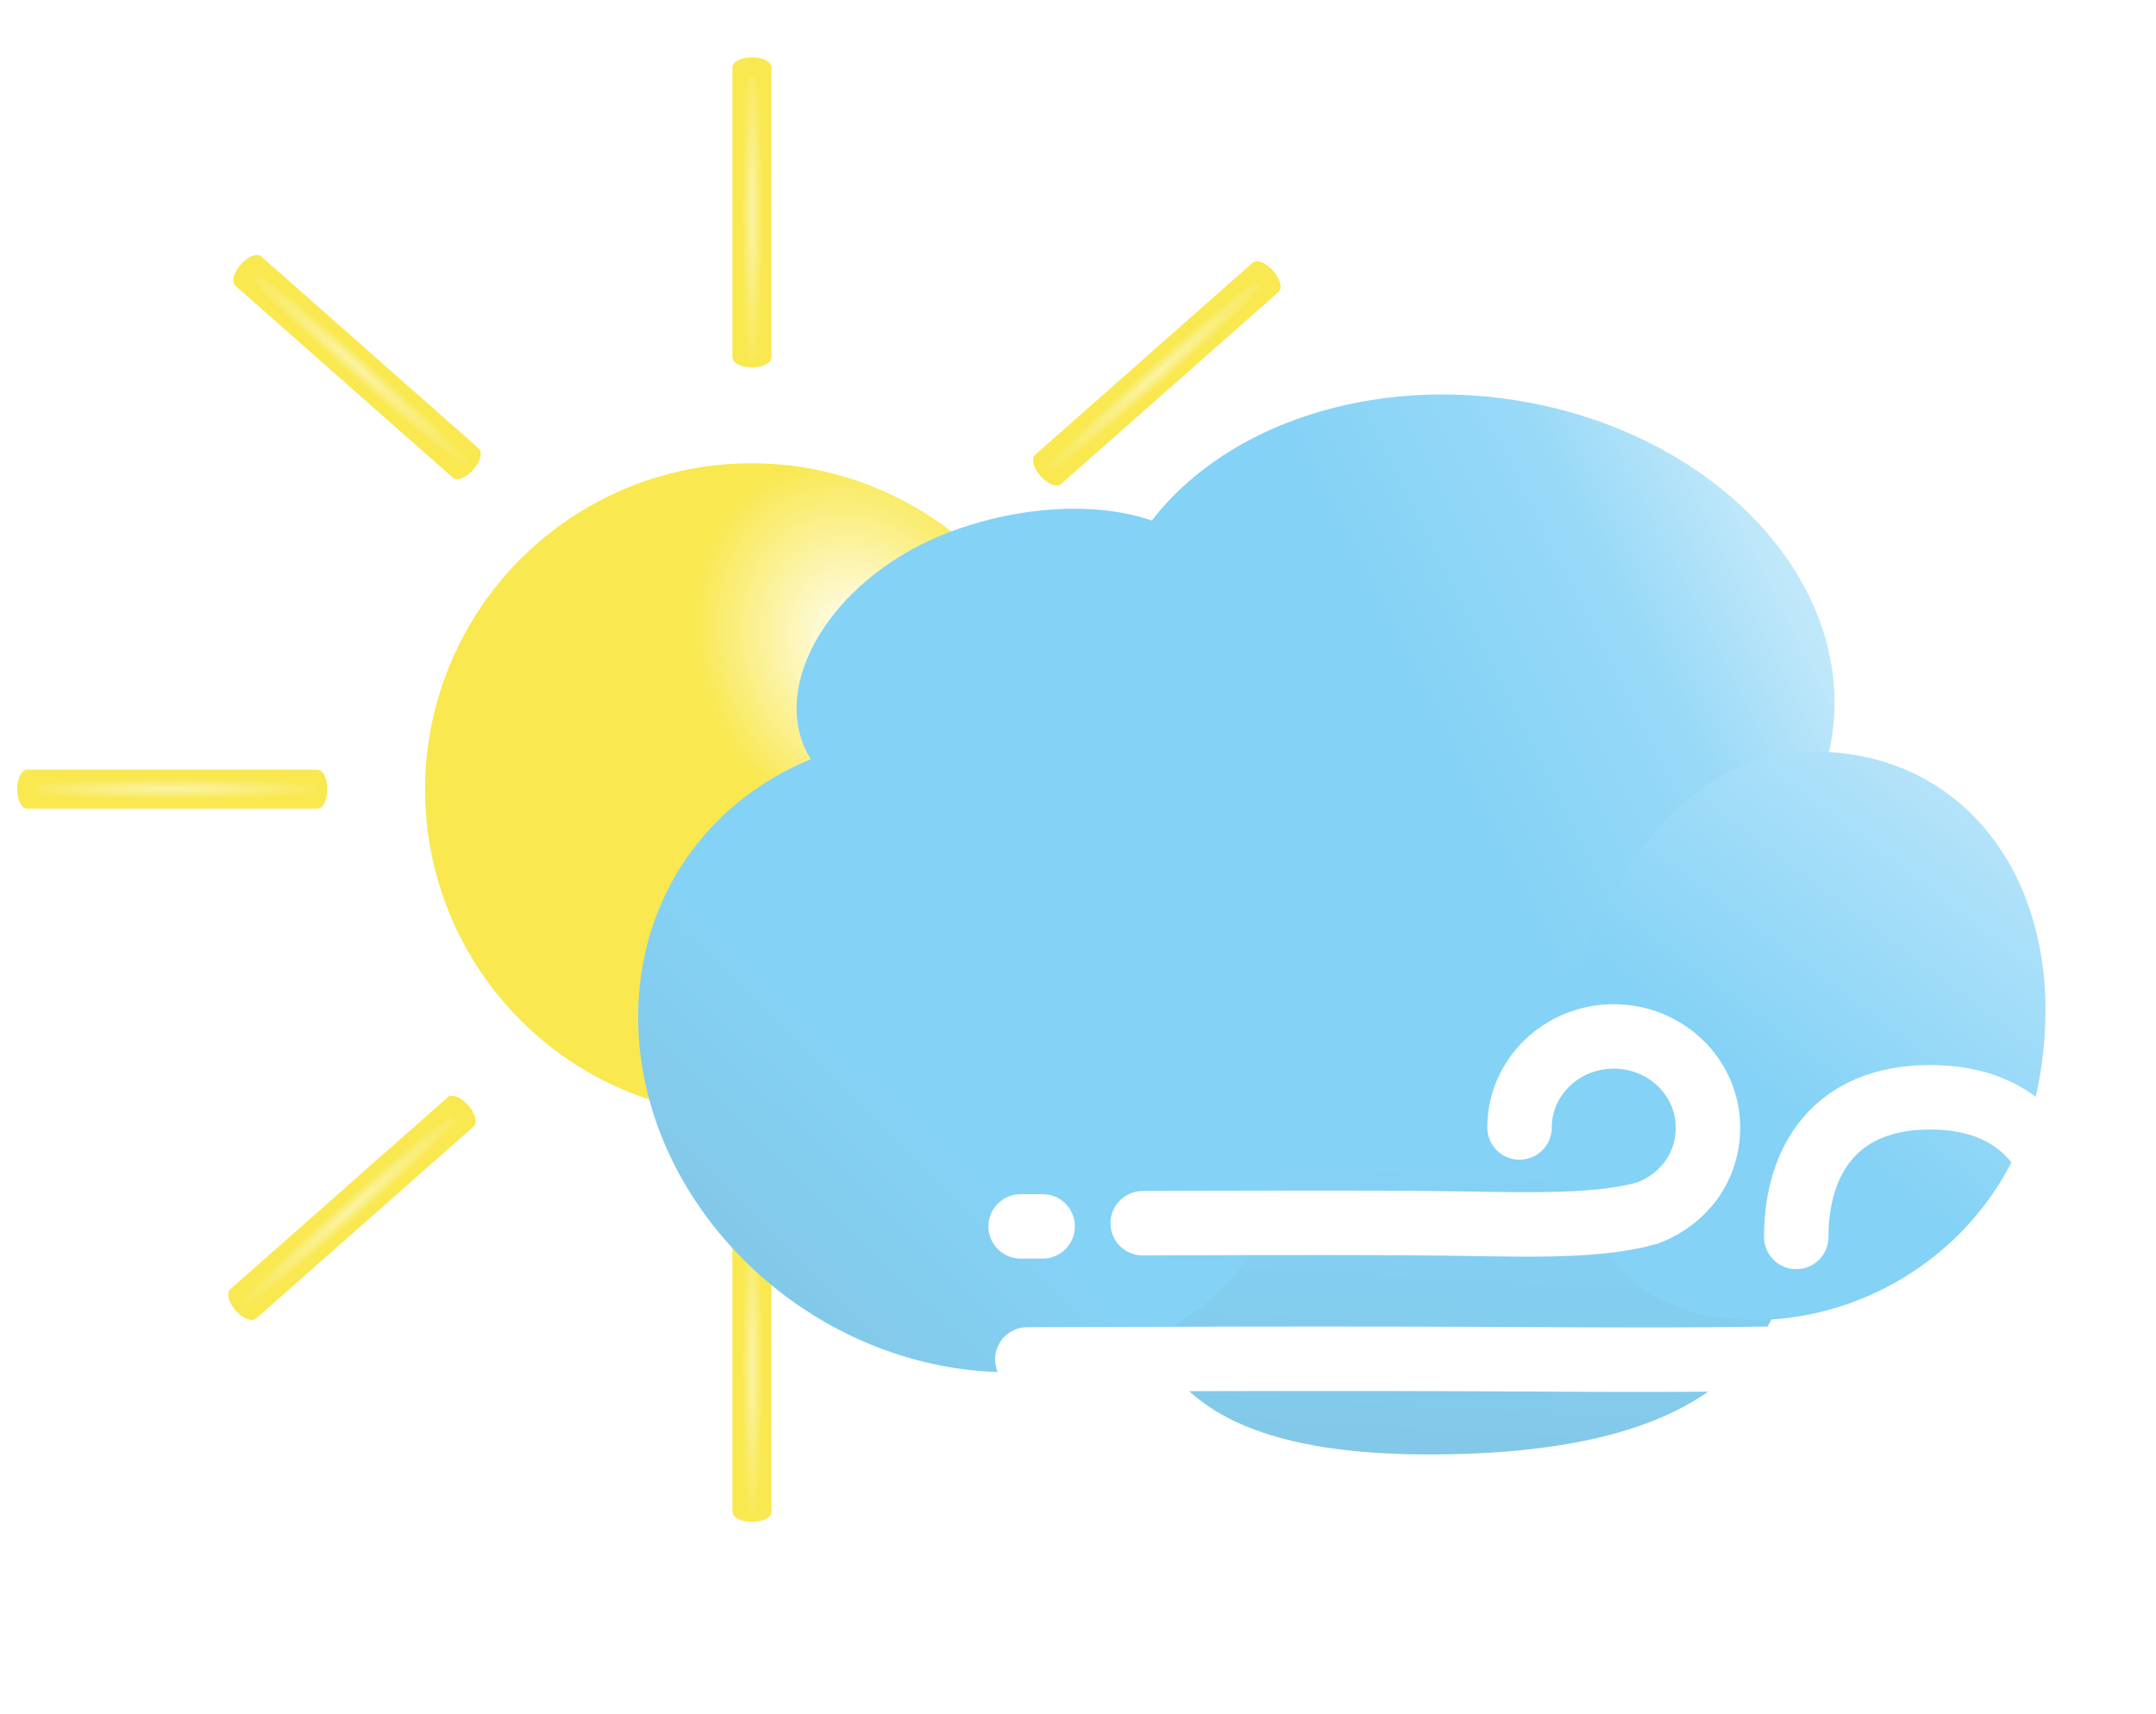 <svg width="1505" height="1197" viewBox="0 0 1505 1197" fill="none" xmlns="http://www.w3.org/2000/svg">
<g filter="url(#filter0_dii_22_173)">
<g filter="url(#filter1_d_22_173)">
<circle cx="552.599" cy="523.337" r="227.892" fill="url(#paint0_radial_22_173)"/>
</g>
<g filter="url(#filter2_d_22_173)">
<rect x="539.34" y="18.312" width="27.145" height="203.092" fill="#F9E84F"/>
<ellipse cx="552.912" cy="221.686" rx="13.572" ry="6.842" fill="#F9E84F"/>
<rect width="27.145" height="203.092" transform="matrix(-1 0 0 1 566.484 18.312)" fill="url(#paint1_radial_22_173)" fill-opacity="0.5"/>
<ellipse cx="552.912" cy="18.842" rx="13.572" ry="6.842" fill="#F9E84F"/>
</g>
<g filter="url(#filter3_d_22_173)">
<rect x="539.34" y="824.457" width="27.145" height="203.094" fill="#F9E84F"/>
<ellipse cx="552.912" cy="1027.83" rx="13.572" ry="6.842" fill="#F9E84F"/>
<rect width="27.145" height="203.094" transform="matrix(-1 0 0 1 566.484 824.457)" fill="url(#paint2_radial_22_173)" fill-opacity="0.5"/>
<ellipse cx="552.912" cy="824.99" rx="13.572" ry="6.842" fill="#F9E84F"/>
</g>
<g filter="url(#filter4_d_22_173)">
<rect x="744.82" y="759.34" width="27.145" height="203.093" transform="rotate(-48.55 744.82 759.34)" fill="#F9E84F"/>
<ellipse cx="906.24" cy="883.794" rx="13.572" ry="6.842" transform="rotate(-48.55 906.24 883.794)" fill="#F9E84F"/>
<rect width="27.145" height="203.093" transform="matrix(-0.662 0.75 0.75 0.662 762.791 738.992)" fill="url(#paint3_radial_22_173)" fill-opacity="0.5"/>
<ellipse cx="754.201" cy="749.516" rx="13.572" ry="6.842" transform="rotate(-48.55 754.201 749.516)" fill="#F9E84F"/>
</g>
<g filter="url(#filter5_d_22_173)">
<rect x="191.82" y="170.988" width="27.145" height="203.093" transform="rotate(-48.55 191.82 170.988)" fill="#F9E84F"/>
<ellipse cx="353.24" cy="295.442" rx="13.572" ry="6.842" transform="rotate(-48.55 353.24 295.442)" fill="#F9E84F"/>
<rect width="27.145" height="203.093" transform="matrix(-0.662 0.75 0.75 0.662 209.791 150.641)" fill="url(#paint4_radial_22_173)" fill-opacity="0.5"/>
<ellipse cx="201.201" cy="161.165" rx="13.572" ry="6.842" transform="rotate(-48.55 201.201 161.165)" fill="#F9E84F"/>
</g>
<g filter="url(#filter6_d_22_173)">
<rect x="902.951" y="155.059" width="27.145" height="203.093" transform="rotate(48.55 902.951 155.059)" fill="#F9E84F"/>
<ellipse cx="759.501" cy="299.858" rx="13.572" ry="6.842" transform="rotate(48.55 759.501 299.858)" fill="#F9E84F"/>
<rect width="27.145" height="203.093" transform="matrix(-0.662 -0.75 -0.75 0.662 920.92 175.406)" fill="url(#paint5_radial_22_173)" fill-opacity="0.5"/>
<ellipse cx="911.538" cy="165.577" rx="13.572" ry="6.842" transform="rotate(48.55 911.538 165.577)" fill="#F9E84F"/>
</g>
<g filter="url(#filter7_d_22_173)">
<rect x="341.109" y="737.73" width="27.145" height="203.093" transform="rotate(48.55 341.109 737.73)" fill="#F9E84F"/>
<ellipse cx="197.659" cy="882.53" rx="13.572" ry="6.842" transform="rotate(48.55 197.659 882.53)" fill="#F9E84F"/>
<rect width="27.145" height="203.093" transform="matrix(-0.662 -0.75 -0.75 0.662 359.078 758.078)" fill="url(#paint6_radial_22_173)" fill-opacity="0.5"/>
<ellipse cx="349.696" cy="748.253" rx="13.572" ry="6.842" transform="rotate(48.55 349.696 748.253)" fill="#F9E84F"/>
</g>
<g filter="url(#filter8_d_22_173)">
<rect x="46.31" y="536.59" width="27.145" height="203.093" transform="rotate(-90 46.31 536.59)" fill="#F9E84F"/>
<ellipse cx="249.686" cy="523.017" rx="13.572" ry="6.842" transform="rotate(-90 249.686 523.017)" fill="#F9E84F"/>
<rect width="27.145" height="203.093" transform="matrix(0 1 1 0 46.31 509.445)" fill="url(#paint7_radial_22_173)" fill-opacity="0.5"/>
<ellipse cx="46.842" cy="523.017" rx="13.572" ry="6.842" transform="rotate(-90 46.842 523.017)" fill="#F9E84F"/>
</g>
<g filter="url(#filter9_d_22_173)">
<rect x="853.721" y="536.59" width="27.145" height="203.093" transform="rotate(-90 853.721 536.59)" fill="#F9E84F"/>
<ellipse cx="1057.09" cy="523.017" rx="13.572" ry="6.842" transform="rotate(-90 1057.09 523.017)" fill="#F9E84F"/>
<rect width="27.145" height="203.093" transform="matrix(0 1 1 0 853.721 509.445)" fill="url(#paint8_radial_22_173)" fill-opacity="0.5"/>
<ellipse cx="854.25" cy="523.017" rx="13.572" ry="6.842" transform="rotate(-90 854.25 523.017)" fill="#F9E84F"/>
</g>
</g>
<g filter="url(#filter10_diii_22_173)">
<path d="M1276.52 826.614C1267.85 902.149 1244.35 999.045 1012.28 997.521C780.206 995.996 813.2 865.592 821.867 790.058C830.534 714.523 925.339 659.036 1048.12 671.653C1170.91 684.271 1285.19 751.079 1276.52 826.614Z" fill="url(#paint9_linear_22_173)"/>
<path d="M1209.73 586.394C1201.06 661.928 1177.56 758.825 945.487 757.301C713.416 755.776 746.41 625.372 755.077 549.838C763.743 474.303 858.548 418.816 981.333 431.433C1104.12 444.05 1218.4 510.859 1209.73 586.394Z" fill="url(#paint10_linear_22_173)"/>
<ellipse cx="256.535" cy="199.547" rx="256.535" ry="199.547" transform="matrix(0.985 0.171 -0.19 0.982 830.32 218.426)" fill="url(#paint11_linear_22_173)"/>
<path d="M870.572 384.208C892.104 434.564 846.983 504.356 770.012 533.833C693.041 563.309 602.98 553.824 581.448 503.468C559.916 453.112 605.037 383.32 682.008 353.843C758.979 324.366 849.04 333.852 870.572 384.208Z" fill="url(#paint12_linear_22_173)"/>
<path d="M861.683 891.718C771.674 968.15 625.018 952.39 534.117 856.517C443.217 760.644 442.495 620.964 532.504 544.533C622.513 468.101 769.17 483.861 860.07 579.734C950.97 675.606 951.693 815.286 861.683 891.718Z" fill="url(#paint13_linear_22_173)"/>
<path d="M1218.31 901.58C1123.45 887.019 1095.34 789.028 1115.52 671.253C1158.32 560.998 1217.67 494.211 1312.52 508.771C1407.38 523.331 1463.98 616.289 1443.79 734.064C1423.61 851.839 1313.16 916.14 1218.31 901.58Z" fill="url(#paint14_linear_22_173)"/>
</g>
<g filter="url(#filter11_dii_22_173)">
<g filter="url(#filter12_d_22_173)">
<path d="M752.475 816.293H767.818" stroke="white" stroke-width="45" stroke-linecap="round"/>
</g>
<g filter="url(#filter13_d_22_173)">
<path d="M916.965 1004.32H965.19" stroke="white" stroke-width="45" stroke-linecap="round"/>
</g>
<g filter="url(#filter14_d_22_173)">
<path d="M1034.96 1003.58C1062.36 1003.58 1143 1004.24 1233.6 1003.58C1293.26 1003.15 1350.66 996.211 1388.13 1010.98C1412.47 1020.57 1429.51 1042.52 1429.51 1070.43C1429.51 1105.54 1400.07 1134 1363.75 1134C1327.43 1134 1297.99 1105.54 1297.99 1070.43" stroke="white" stroke-width="45" stroke-linecap="round"/>
</g>
<g filter="url(#filter15_d_22_173)">
<path d="M837.684 814.1C865.083 814.1 945.723 813.443 1036.33 814.1C1095.98 814.532 1152.5 818 1190.86 806.702C1215.2 797.111 1232.23 775.161 1232.23 747.246C1232.23 712.139 1202.79 683.68 1166.47 683.68C1130.16 683.68 1100.72 712.139 1100.72 747.246" stroke="white" stroke-width="45" stroke-linecap="round"/>
</g>
<g filter="url(#filter16_d_22_173)">
<path d="M757.131 909.182C807.515 909.182 955.804 908.195 1122.41 909.182C1232.11 909.831 1330.05 909.182 1408.41 903.421C1443 900.878 1481.84 861 1481.84 823.689C1481.84 770.954 1454.09 726.148 1387.31 726.148C1320.53 726.148 1293.88 770.954 1293.88 823.689" stroke="white" stroke-width="45" stroke-linecap="round"/>
</g>
</g>
<defs>
<filter id="filter0_dii_22_173" x="0" y="10" width="1065.94" height="1064.67" filterUnits="userSpaceOnUse" color-interpolation-filters="sRGB">
<feFlood flood-opacity="0" result="BackgroundImageFix"/>
<feColorMatrix in="SourceAlpha" type="matrix" values="0 0 0 0 0 0 0 0 0 0 0 0 0 0 0 0 0 0 127 0" result="hardAlpha"/>
<feOffset dx="-20" dy="20"/>
<feGaussianBlur stdDeviation="10"/>
<feComposite in2="hardAlpha" operator="out"/>
<feColorMatrix type="matrix" values="0 0 0 0 0 0 0 0 0 0 0 0 0 0 0 0 0 0 0.25 0"/>
<feBlend mode="normal" in2="BackgroundImageFix" result="effect1_dropShadow_22_173"/>
<feBlend mode="normal" in="SourceGraphic" in2="effect1_dropShadow_22_173" result="shape"/>
<feColorMatrix in="SourceAlpha" type="matrix" values="0 0 0 0 0 0 0 0 0 0 0 0 0 0 0 0 0 0 127 0" result="hardAlpha"/>
<feOffset dx="2" dy="-2"/>
<feGaussianBlur stdDeviation="1"/>
<feComposite in2="hardAlpha" operator="arithmetic" k2="-1" k3="1"/>
<feColorMatrix type="matrix" values="0 0 0 0 0 0 0 0 0 0 0 0 0 0 0 0 0 0 0.25 0"/>
<feBlend mode="normal" in2="shape" result="effect2_innerShadow_22_173"/>
<feColorMatrix in="SourceAlpha" type="matrix" values="0 0 0 0 0 0 0 0 0 0 0 0 0 0 0 0 0 0 127 0" result="hardAlpha"/>
<feOffset dx="-2" dy="2"/>
<feGaussianBlur stdDeviation="1"/>
<feComposite in2="hardAlpha" operator="arithmetic" k2="-1" k3="1"/>
<feColorMatrix type="matrix" values="0 0 0 0 1 0 0 0 0 1 0 0 0 0 1 0 0 0 0.25 0"/>
<feBlend mode="normal" in2="effect2_innerShadow_22_173" result="effect3_innerShadow_22_173"/>
</filter>
<filter id="filter1_d_22_173" x="296.707" y="283.445" width="495.783" height="495.781" filterUnits="userSpaceOnUse" color-interpolation-filters="sRGB">
<feFlood flood-opacity="0" result="BackgroundImageFix"/>
<feColorMatrix in="SourceAlpha" type="matrix" values="0 0 0 0 0 0 0 0 0 0 0 0 0 0 0 0 0 0 127 0" result="hardAlpha"/>
<feOffset dx="-8" dy="8"/>
<feGaussianBlur stdDeviation="10"/>
<feComposite in2="hardAlpha" operator="out"/>
<feColorMatrix type="matrix" values="0 0 0 0 0 0 0 0 0 0 0 0 0 0 0 0 0 0 0.25 0"/>
<feBlend mode="normal" in2="BackgroundImageFix" result="effect1_dropShadow_22_173"/>
<feBlend mode="normal" in="SourceGraphic" in2="effect1_dropShadow_22_173" result="shape"/>
</filter>
<filter id="filter2_d_22_173" x="511.34" y="0" width="67.144" height="256.527" filterUnits="userSpaceOnUse" color-interpolation-filters="sRGB">
<feFlood flood-opacity="0" result="BackgroundImageFix"/>
<feColorMatrix in="SourceAlpha" type="matrix" values="0 0 0 0 0 0 0 0 0 0 0 0 0 0 0 0 0 0 127 0" result="hardAlpha"/>
<feOffset dx="-8" dy="8"/>
<feGaussianBlur stdDeviation="10"/>
<feComposite in2="hardAlpha" operator="out"/>
<feColorMatrix type="matrix" values="0 0 0 0 0 0 0 0 0 0 0 0 0 0 0 0 0 0 0.25 0"/>
<feBlend mode="normal" in2="BackgroundImageFix" result="effect1_dropShadow_22_173"/>
<feBlend mode="normal" in="SourceGraphic" in2="effect1_dropShadow_22_173" result="shape"/>
</filter>
<filter id="filter3_d_22_173" x="511.34" y="806.148" width="67.144" height="256.523" filterUnits="userSpaceOnUse" color-interpolation-filters="sRGB">
<feFlood flood-opacity="0" result="BackgroundImageFix"/>
<feColorMatrix in="SourceAlpha" type="matrix" values="0 0 0 0 0 0 0 0 0 0 0 0 0 0 0 0 0 0 127 0" result="hardAlpha"/>
<feOffset dx="-8" dy="8"/>
<feGaussianBlur stdDeviation="10"/>
<feComposite in2="hardAlpha" operator="out"/>
<feColorMatrix type="matrix" values="0 0 0 0 0 0 0 0 0 0 0 0 0 0 0 0 0 0 0.25 0"/>
<feBlend mode="normal" in2="BackgroundImageFix" result="effect1_dropShadow_22_173"/>
<feBlend mode="normal" in="SourceGraphic" in2="effect1_dropShadow_22_173" result="shape"/>
</filter>
<filter id="filter4_d_22_173" x="715.854" y="726.379" width="212.732" height="196.555" filterUnits="userSpaceOnUse" color-interpolation-filters="sRGB">
<feFlood flood-opacity="0" result="BackgroundImageFix"/>
<feColorMatrix in="SourceAlpha" type="matrix" values="0 0 0 0 0 0 0 0 0 0 0 0 0 0 0 0 0 0 127 0" result="hardAlpha"/>
<feOffset dx="-8" dy="8"/>
<feGaussianBlur stdDeviation="10"/>
<feComposite in2="hardAlpha" operator="out"/>
<feColorMatrix type="matrix" values="0 0 0 0 0 0 0 0 0 0 0 0 0 0 0 0 0 0 0.25 0"/>
<feBlend mode="normal" in2="BackgroundImageFix" result="effect1_dropShadow_22_173"/>
<feBlend mode="normal" in="SourceGraphic" in2="effect1_dropShadow_22_173" result="shape"/>
</filter>
<filter id="filter5_d_22_173" x="162.854" y="138.027" width="212.732" height="196.555" filterUnits="userSpaceOnUse" color-interpolation-filters="sRGB">
<feFlood flood-opacity="0" result="BackgroundImageFix"/>
<feColorMatrix in="SourceAlpha" type="matrix" values="0 0 0 0 0 0 0 0 0 0 0 0 0 0 0 0 0 0 127 0" result="hardAlpha"/>
<feOffset dx="-8" dy="8"/>
<feGaussianBlur stdDeviation="10"/>
<feComposite in2="hardAlpha" operator="out"/>
<feColorMatrix type="matrix" values="0 0 0 0 0 0 0 0 0 0 0 0 0 0 0 0 0 0 0.25 0"/>
<feBlend mode="normal" in2="BackgroundImageFix" result="effect1_dropShadow_22_173"/>
<feBlend mode="normal" in="SourceGraphic" in2="effect1_dropShadow_22_173" result="shape"/>
</filter>
<filter id="filter6_d_22_173" x="721.154" y="142.438" width="212.73" height="196.559" filterUnits="userSpaceOnUse" color-interpolation-filters="sRGB">
<feFlood flood-opacity="0" result="BackgroundImageFix"/>
<feColorMatrix in="SourceAlpha" type="matrix" values="0 0 0 0 0 0 0 0 0 0 0 0 0 0 0 0 0 0 127 0" result="hardAlpha"/>
<feOffset dx="-8" dy="8"/>
<feGaussianBlur stdDeviation="10"/>
<feComposite in2="hardAlpha" operator="out"/>
<feColorMatrix type="matrix" values="0 0 0 0 0 0 0 0 0 0 0 0 0 0 0 0 0 0 0.25 0"/>
<feBlend mode="normal" in2="BackgroundImageFix" result="effect1_dropShadow_22_173"/>
<feBlend mode="normal" in="SourceGraphic" in2="effect1_dropShadow_22_173" result="shape"/>
</filter>
<filter id="filter7_d_22_173" x="159.312" y="725.113" width="212.73" height="196.555" filterUnits="userSpaceOnUse" color-interpolation-filters="sRGB">
<feFlood flood-opacity="0" result="BackgroundImageFix"/>
<feColorMatrix in="SourceAlpha" type="matrix" values="0 0 0 0 0 0 0 0 0 0 0 0 0 0 0 0 0 0 127 0" result="hardAlpha"/>
<feOffset dx="-8" dy="8"/>
<feGaussianBlur stdDeviation="10"/>
<feComposite in2="hardAlpha" operator="out"/>
<feColorMatrix type="matrix" values="0 0 0 0 0 0 0 0 0 0 0 0 0 0 0 0 0 0 0.25 0"/>
<feBlend mode="normal" in2="BackgroundImageFix" result="effect1_dropShadow_22_173"/>
<feBlend mode="normal" in="SourceGraphic" in2="effect1_dropShadow_22_173" result="shape"/>
</filter>
<filter id="filter8_d_22_173" x="12" y="497.445" width="256.527" height="67.144" filterUnits="userSpaceOnUse" color-interpolation-filters="sRGB">
<feFlood flood-opacity="0" result="BackgroundImageFix"/>
<feColorMatrix in="SourceAlpha" type="matrix" values="0 0 0 0 0 0 0 0 0 0 0 0 0 0 0 0 0 0 127 0" result="hardAlpha"/>
<feOffset dx="-8" dy="8"/>
<feGaussianBlur stdDeviation="10"/>
<feComposite in2="hardAlpha" operator="out"/>
<feColorMatrix type="matrix" values="0 0 0 0 0 0 0 0 0 0 0 0 0 0 0 0 0 0 0.25 0"/>
<feBlend mode="normal" in2="BackgroundImageFix" result="effect1_dropShadow_22_173"/>
<feBlend mode="normal" in="SourceGraphic" in2="effect1_dropShadow_22_173" result="shape"/>
</filter>
<filter id="filter9_d_22_173" x="819.408" y="497.445" width="256.527" height="67.144" filterUnits="userSpaceOnUse" color-interpolation-filters="sRGB">
<feFlood flood-opacity="0" result="BackgroundImageFix"/>
<feColorMatrix in="SourceAlpha" type="matrix" values="0 0 0 0 0 0 0 0 0 0 0 0 0 0 0 0 0 0 127 0" result="hardAlpha"/>
<feOffset dx="-8" dy="8"/>
<feGaussianBlur stdDeviation="10"/>
<feComposite in2="hardAlpha" operator="out"/>
<feColorMatrix type="matrix" values="0 0 0 0 0 0 0 0 0 0 0 0 0 0 0 0 0 0 0.25 0"/>
<feBlend mode="normal" in2="BackgroundImageFix" result="effect1_dropShadow_22_173"/>
<feBlend mode="normal" in="SourceGraphic" in2="effect1_dropShadow_22_173" result="shape"/>
</filter>
<filter id="filter10_diii_22_173" x="425.467" y="255.301" width="1024.4" height="782.238" filterUnits="userSpaceOnUse" color-interpolation-filters="sRGB">
<feFlood flood-opacity="0" result="BackgroundImageFix"/>
<feColorMatrix in="SourceAlpha" type="matrix" values="0 0 0 0 0 0 0 0 0 0 0 0 0 0 0 0 0 0 127 0" result="hardAlpha"/>
<feOffset dx="-20" dy="20"/>
<feGaussianBlur stdDeviation="10"/>
<feComposite in2="hardAlpha" operator="out"/>
<feColorMatrix type="matrix" values="0 0 0 0 0 0 0 0 0 0 0 0 0 0 0 0 0 0 0.25 0"/>
<feBlend mode="normal" in2="BackgroundImageFix" result="effect1_dropShadow_22_173"/>
<feBlend mode="normal" in="SourceGraphic" in2="effect1_dropShadow_22_173" result="shape"/>
<feColorMatrix in="SourceAlpha" type="matrix" values="0 0 0 0 0 0 0 0 0 0 0 0 0 0 0 0 0 0 127 0" result="hardAlpha"/>
<feOffset dx="2" dy="-2"/>
<feGaussianBlur stdDeviation="1"/>
<feComposite in2="hardAlpha" operator="arithmetic" k2="-1" k3="1"/>
<feColorMatrix type="matrix" values="0 0 0 0 0 0 0 0 0 0 0 0 0 0 0 0 0 0 0.25 0"/>
<feBlend mode="normal" in2="shape" result="effect2_innerShadow_22_173"/>
<feColorMatrix in="SourceAlpha" type="matrix" values="0 0 0 0 0 0 0 0 0 0 0 0 0 0 0 0 0 0 127 0" result="hardAlpha"/>
<feOffset dx="-2" dy="2"/>
<feGaussianBlur stdDeviation="1"/>
<feComposite in2="hardAlpha" operator="arithmetic" k2="-1" k3="1"/>
<feColorMatrix type="matrix" values="0 0 0 0 1 0 0 0 0 1 0 0 0 0 1 0 0 0 0.25 0"/>
<feBlend mode="normal" in2="effect2_innerShadow_22_173" result="effect3_innerShadow_22_173"/>
<feColorMatrix in="SourceAlpha" type="matrix" values="0 0 0 0 0 0 0 0 0 0 0 0 0 0 0 0 0 0 127 0" result="hardAlpha"/>
<feOffset dy="-2"/>
<feGaussianBlur stdDeviation="2"/>
<feComposite in2="hardAlpha" operator="arithmetic" k2="-1" k3="1"/>
<feColorMatrix type="matrix" values="0 0 0 0 0 0 0 0 0 0 0 0 0 0 0 0 0 0 0.25 0"/>
<feBlend mode="normal" in2="effect3_innerShadow_22_173" result="effect4_innerShadow_22_173"/>
</filter>
<filter id="filter11_dii_22_173" x="689.975" y="659.18" width="816.363" height="537.32" filterUnits="userSpaceOnUse" color-interpolation-filters="sRGB">
<feFlood flood-opacity="0" result="BackgroundImageFix"/>
<feColorMatrix in="SourceAlpha" type="matrix" values="0 0 0 0 0 0 0 0 0 0 0 0 0 0 0 0 0 0 127 0" result="hardAlpha"/>
<feOffset dx="-20" dy="20"/>
<feGaussianBlur stdDeviation="10"/>
<feComposite in2="hardAlpha" operator="out"/>
<feColorMatrix type="matrix" values="0 0 0 0 0 0 0 0 0 0 0 0 0 0 0 0 0 0 0.25 0"/>
<feBlend mode="normal" in2="BackgroundImageFix" result="effect1_dropShadow_22_173"/>
<feBlend mode="normal" in="SourceGraphic" in2="effect1_dropShadow_22_173" result="shape"/>
<feColorMatrix in="SourceAlpha" type="matrix" values="0 0 0 0 0 0 0 0 0 0 0 0 0 0 0 0 0 0 127 0" result="hardAlpha"/>
<feOffset dx="2" dy="-2"/>
<feGaussianBlur stdDeviation="1"/>
<feComposite in2="hardAlpha" operator="arithmetic" k2="-1" k3="1"/>
<feColorMatrix type="matrix" values="0 0 0 0 0 0 0 0 0 0 0 0 0 0 0 0 0 0 0.25 0"/>
<feBlend mode="normal" in2="shape" result="effect2_innerShadow_22_173"/>
<feColorMatrix in="SourceAlpha" type="matrix" values="0 0 0 0 0 0 0 0 0 0 0 0 0 0 0 0 0 0 127 0" result="hardAlpha"/>
<feOffset dx="-2" dy="2"/>
<feGaussianBlur stdDeviation="1"/>
<feComposite in2="hardAlpha" operator="arithmetic" k2="-1" k3="1"/>
<feColorMatrix type="matrix" values="0 0 0 0 1 0 0 0 0 1 0 0 0 0 1 0 0 0 0.25 0"/>
<feBlend mode="normal" in2="effect2_innerShadow_22_173" result="effect3_innerShadow_22_173"/>
</filter>
<filter id="filter12_d_22_173" x="689.975" y="793.793" width="100.344" height="85" filterUnits="userSpaceOnUse" color-interpolation-filters="sRGB">
<feFlood flood-opacity="0" result="BackgroundImageFix"/>
<feColorMatrix in="SourceAlpha" type="matrix" values="0 0 0 0 0 0 0 0 0 0 0 0 0 0 0 0 0 0 127 0" result="hardAlpha"/>
<feOffset dx="-20" dy="20"/>
<feGaussianBlur stdDeviation="10"/>
<feComposite in2="hardAlpha" operator="out"/>
<feColorMatrix type="matrix" values="0 0 0 0 0 0 0 0 0 0 0 0 0 0 0 0 0 0 0.25 0"/>
<feBlend mode="normal" in2="BackgroundImageFix" result="effect1_dropShadow_22_173"/>
<feBlend mode="normal" in="SourceGraphic" in2="effect1_dropShadow_22_173" result="shape"/>
</filter>
<filter id="filter13_d_22_173" x="854.465" y="981.82" width="133.227" height="85" filterUnits="userSpaceOnUse" color-interpolation-filters="sRGB">
<feFlood flood-opacity="0" result="BackgroundImageFix"/>
<feColorMatrix in="SourceAlpha" type="matrix" values="0 0 0 0 0 0 0 0 0 0 0 0 0 0 0 0 0 0 127 0" result="hardAlpha"/>
<feOffset dx="-20" dy="20"/>
<feGaussianBlur stdDeviation="10"/>
<feComposite in2="hardAlpha" operator="out"/>
<feColorMatrix type="matrix" values="0 0 0 0 0 0 0 0 0 0 0 0 0 0 0 0 0 0 0.25 0"/>
<feBlend mode="normal" in2="BackgroundImageFix" result="effect1_dropShadow_22_173"/>
<feBlend mode="normal" in="SourceGraphic" in2="effect1_dropShadow_22_173" result="shape"/>
</filter>
<filter id="filter14_d_22_173" x="972.459" y="979.078" width="479.549" height="217.422" filterUnits="userSpaceOnUse" color-interpolation-filters="sRGB">
<feFlood flood-opacity="0" result="BackgroundImageFix"/>
<feColorMatrix in="SourceAlpha" type="matrix" values="0 0 0 0 0 0 0 0 0 0 0 0 0 0 0 0 0 0 127 0" result="hardAlpha"/>
<feOffset dx="-20" dy="20"/>
<feGaussianBlur stdDeviation="10"/>
<feComposite in2="hardAlpha" operator="out"/>
<feColorMatrix type="matrix" values="0 0 0 0 0 0 0 0 0 0 0 0 0 0 0 0 0 0 0.25 0"/>
<feBlend mode="normal" in2="BackgroundImageFix" result="effect1_dropShadow_22_173"/>
<feBlend mode="normal" in="SourceGraphic" in2="effect1_dropShadow_22_173" result="shape"/>
</filter>
<filter id="filter15_d_22_173" x="775.184" y="661.18" width="479.547" height="216.254" filterUnits="userSpaceOnUse" color-interpolation-filters="sRGB">
<feFlood flood-opacity="0" result="BackgroundImageFix"/>
<feColorMatrix in="SourceAlpha" type="matrix" values="0 0 0 0 0 0 0 0 0 0 0 0 0 0 0 0 0 0 127 0" result="hardAlpha"/>
<feOffset dx="-20" dy="20"/>
<feGaussianBlur stdDeviation="10"/>
<feComposite in2="hardAlpha" operator="out"/>
<feColorMatrix type="matrix" values="0 0 0 0 0 0 0 0 0 0 0 0 0 0 0 0 0 0 0.25 0"/>
<feBlend mode="normal" in2="BackgroundImageFix" result="effect1_dropShadow_22_173"/>
<feBlend mode="normal" in="SourceGraphic" in2="effect1_dropShadow_22_173" result="shape"/>
</filter>
<filter id="filter16_d_22_173" x="694.631" y="703.648" width="809.707" height="268.238" filterUnits="userSpaceOnUse" color-interpolation-filters="sRGB">
<feFlood flood-opacity="0" result="BackgroundImageFix"/>
<feColorMatrix in="SourceAlpha" type="matrix" values="0 0 0 0 0 0 0 0 0 0 0 0 0 0 0 0 0 0 127 0" result="hardAlpha"/>
<feOffset dx="-20" dy="20"/>
<feGaussianBlur stdDeviation="10"/>
<feComposite in2="hardAlpha" operator="out"/>
<feColorMatrix type="matrix" values="0 0 0 0 0 0 0 0 0 0 0 0 0 0 0 0 0 0 0.25 0"/>
<feBlend mode="normal" in2="BackgroundImageFix" result="effect1_dropShadow_22_173"/>
<feBlend mode="normal" in="SourceGraphic" in2="effect1_dropShadow_22_173" result="shape"/>
</filter>
<radialGradient id="paint0_radial_22_173" cx="0" cy="0" r="1" gradientUnits="userSpaceOnUse" gradientTransform="translate(628.004 424.472) rotate(66.251) scale(137.303 113.682)">
<stop stop-color="white"/>
<stop offset="1" stop-color="#F9E84F"/>
</radialGradient>
<radialGradient id="paint1_radial_22_173" cx="0" cy="0" r="1" gradientUnits="userSpaceOnUse" gradientTransform="translate(13.392 100.746) rotate(90) scale(118.002 7.402)">
<stop stop-color="white"/>
<stop offset="1" stop-color="#F9E84F"/>
</radialGradient>
<radialGradient id="paint2_radial_22_173" cx="0" cy="0" r="1" gradientUnits="userSpaceOnUse" gradientTransform="translate(13.392 100.747) rotate(90) scale(118.003 7.402)">
<stop stop-color="white"/>
<stop offset="1" stop-color="#F9E84F"/>
</radialGradient>
<radialGradient id="paint3_radial_22_173" cx="0" cy="0" r="1" gradientUnits="userSpaceOnUse" gradientTransform="translate(13.392 100.747) rotate(90) scale(118.002 7.402)">
<stop stop-color="white"/>
<stop offset="1" stop-color="#F9E84F"/>
</radialGradient>
<radialGradient id="paint4_radial_22_173" cx="0" cy="0" r="1" gradientUnits="userSpaceOnUse" gradientTransform="translate(13.392 100.747) rotate(90) scale(118.002 7.402)">
<stop stop-color="white"/>
<stop offset="1" stop-color="#F9E84F"/>
</radialGradient>
<radialGradient id="paint5_radial_22_173" cx="0" cy="0" r="1" gradientUnits="userSpaceOnUse" gradientTransform="translate(13.392 100.747) rotate(90) scale(118.002 7.402)">
<stop stop-color="white"/>
<stop offset="1" stop-color="#F9E84F"/>
</radialGradient>
<radialGradient id="paint6_radial_22_173" cx="0" cy="0" r="1" gradientUnits="userSpaceOnUse" gradientTransform="translate(13.392 100.747) rotate(90) scale(118.002 7.402)">
<stop stop-color="white"/>
<stop offset="1" stop-color="#F9E84F"/>
</radialGradient>
<radialGradient id="paint7_radial_22_173" cx="0" cy="0" r="1" gradientUnits="userSpaceOnUse" gradientTransform="translate(13.392 100.747) rotate(90) scale(118.003 7.402)">
<stop stop-color="white"/>
<stop offset="1" stop-color="#F9E84F"/>
</radialGradient>
<radialGradient id="paint8_radial_22_173" cx="0" cy="0" r="1" gradientUnits="userSpaceOnUse" gradientTransform="translate(13.392 100.747) rotate(90) scale(118.002 7.402)">
<stop stop-color="white"/>
<stop offset="1" stop-color="#F9E84F"/>
</radialGradient>
<linearGradient id="paint9_linear_22_173" x1="1012.6" y1="1312.51" x2="1042.06" y2="792.711" gradientUnits="userSpaceOnUse">
<stop offset="0.277" stop-color="#81C0DD"/>
<stop offset="1" stop-color="#84D2F6"/>
</linearGradient>
<linearGradient id="paint10_linear_22_173" x1="1012.6" y1="1312.51" x2="1042.06" y2="792.711" gradientUnits="userSpaceOnUse">
<stop offset="0.277" stop-color="#81C0DD"/>
<stop offset="1" stop-color="#84D2F6"/>
</linearGradient>
<linearGradient id="paint11_linear_22_173" x1="750.549" y1="-76.963" x2="274.729" y2="283.606" gradientUnits="userSpaceOnUse">
<stop offset="0.354" stop-color="#D3EFFC"/>
<stop offset="0.568" stop-color="#BEE7FA"/>
<stop offset="0.74" stop-color="#98D9F7"/>
<stop offset="1" stop-color="#84D2F6"/>
</linearGradient>
<linearGradient id="paint12_linear_22_173" x1="700.223" y1="348.439" x2="776.727" y2="450.744" gradientUnits="userSpaceOnUse">
<stop offset="1" stop-color="#84D2F6"/>
</linearGradient>
<linearGradient id="paint13_linear_22_173" x1="394.761" y1="1052.51" x2="670.125" y2="769.742" gradientUnits="userSpaceOnUse">
<stop offset="0.277" stop-color="#81C0DD"/>
<stop offset="1" stop-color="#84D2F6"/>
</linearGradient>
<linearGradient id="paint14_linear_22_173" x1="1478.08" y1="381.147" x2="1171.49" y2="787.772" gradientUnits="userSpaceOnUse">
<stop stop-color="#DAF1FC"/>
<stop offset="0.203" stop-color="#C4E9FB"/>
<stop offset="0.583" stop-color="#9DDBF8"/>
<stop offset="0.829" stop-color="#84D2F6"/>
</linearGradient>
</defs>
</svg>
